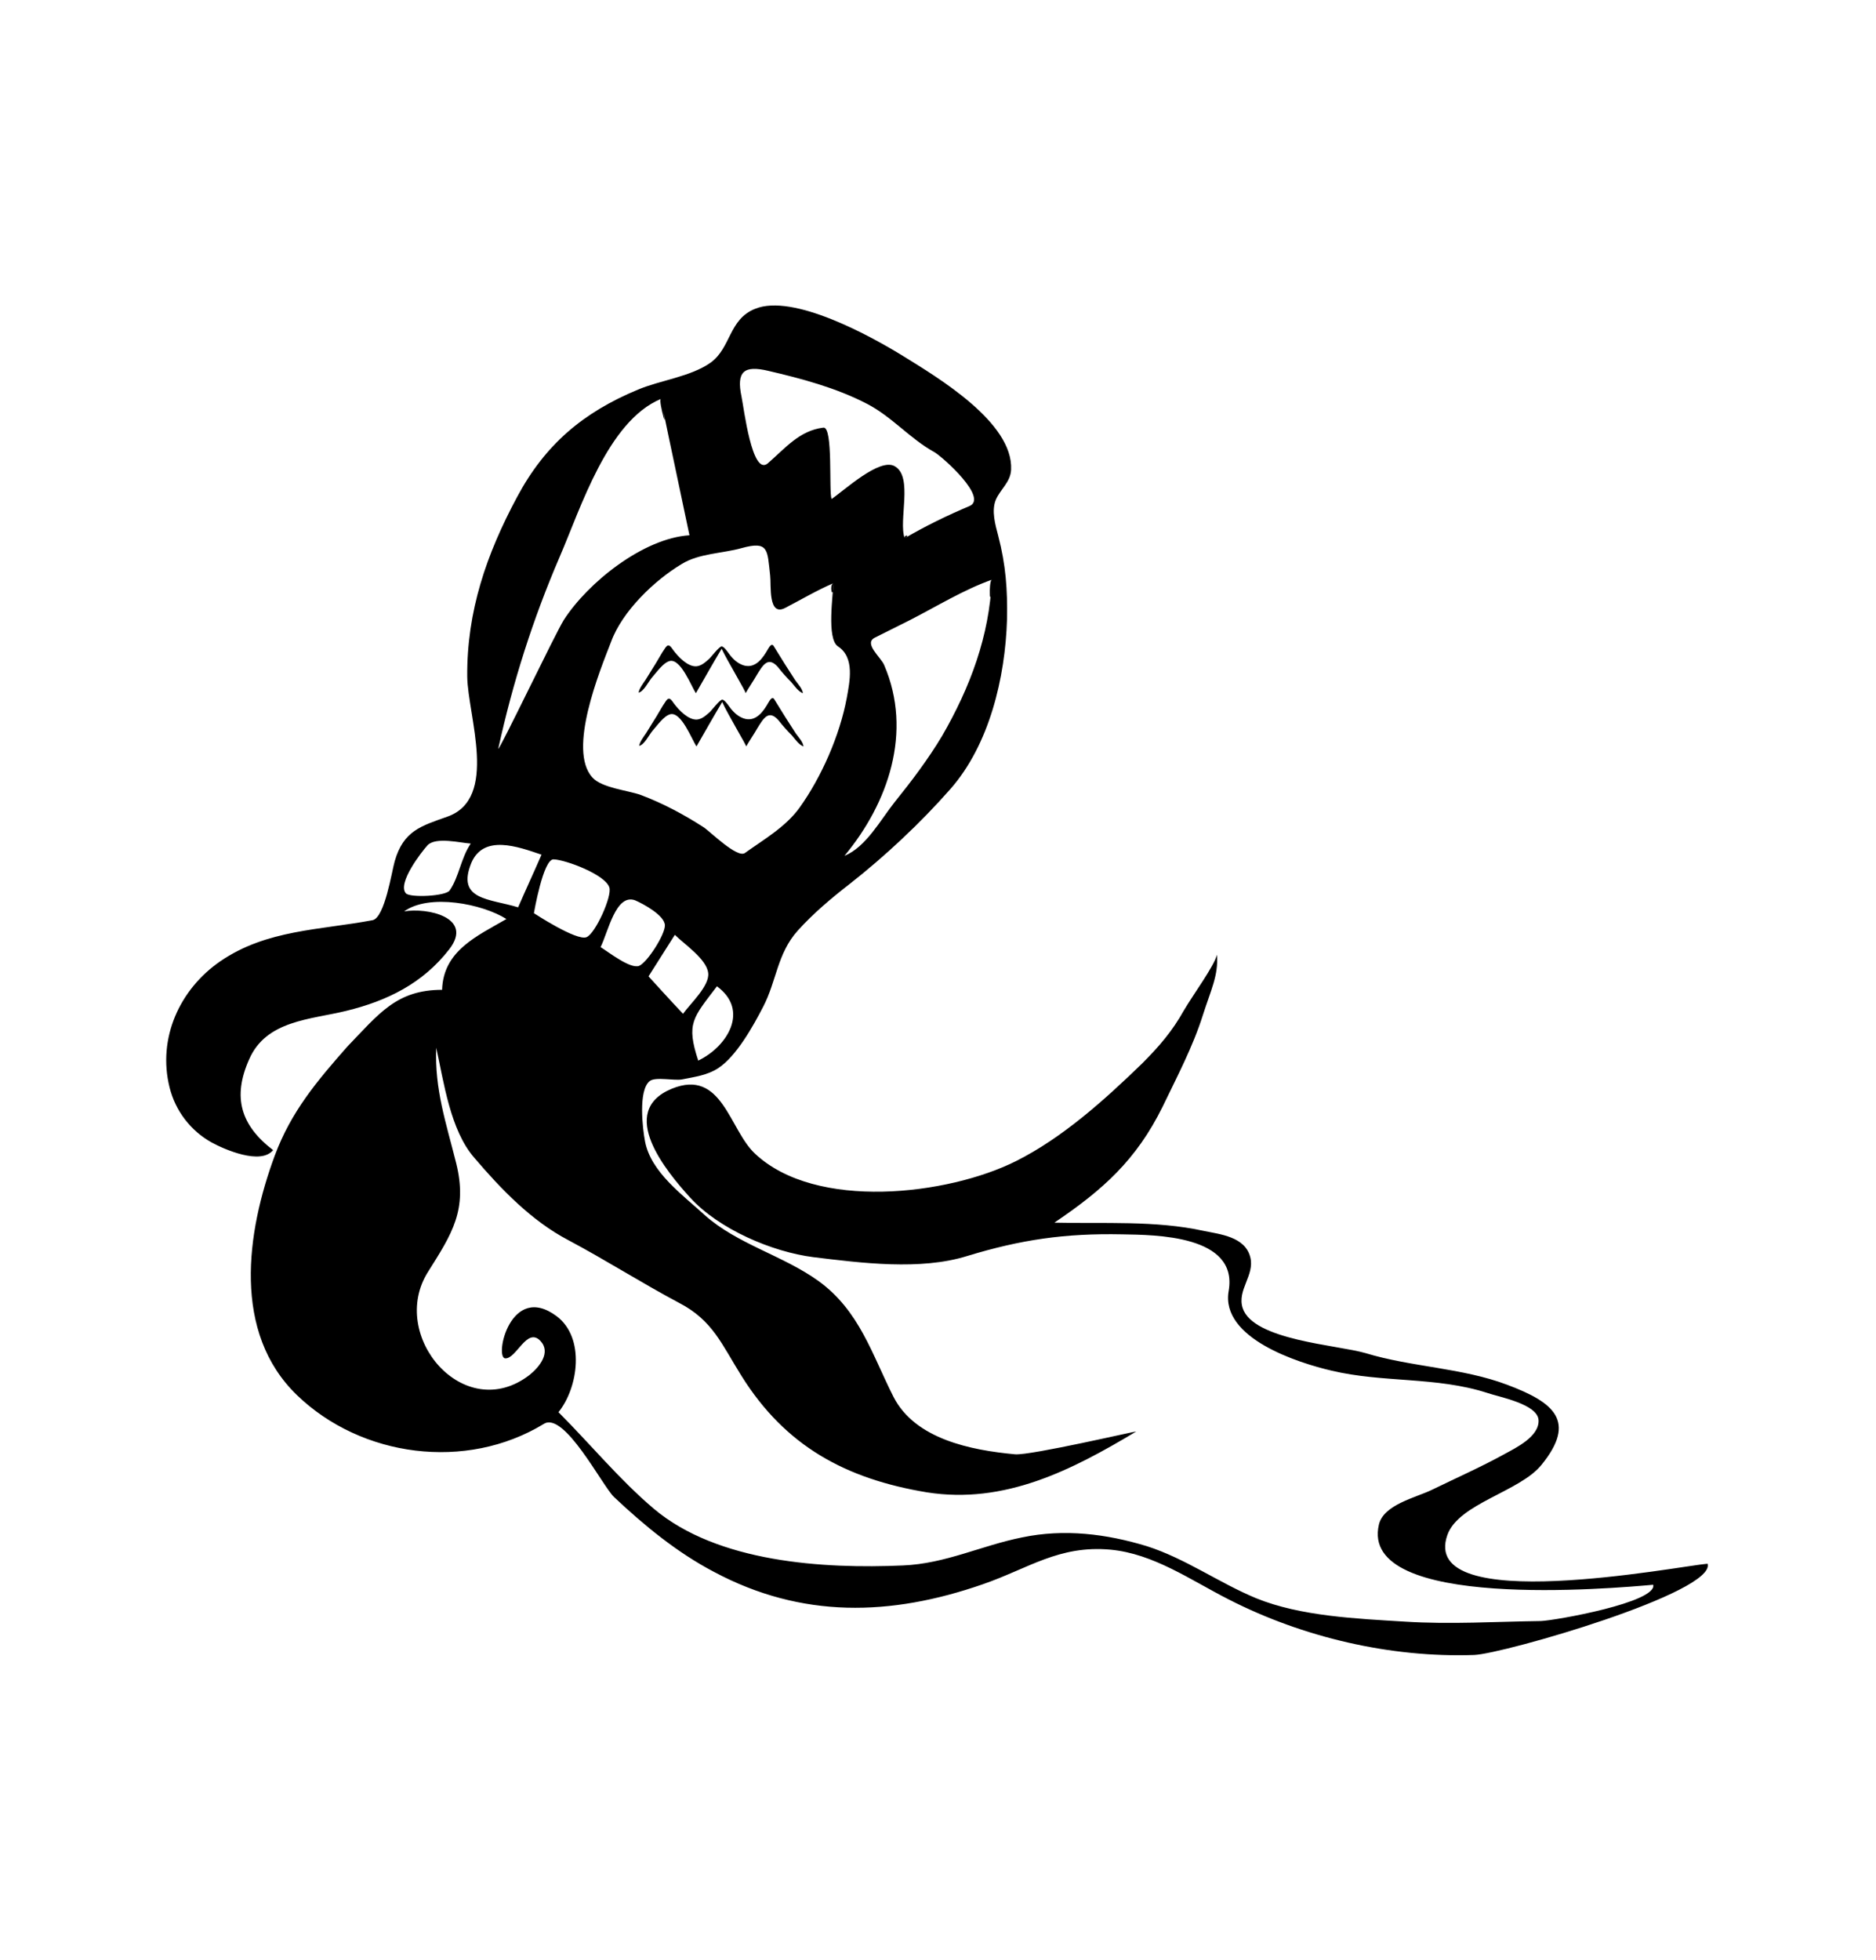 <?xml version="1.0" encoding="utf-8"?>
<!-- Generator: Adobe Illustrator 18.1.1, SVG Export Plug-In . SVG Version: 6.00 Build 0)  -->
<svg version="1.1" xmlns="http://www.w3.org/2000/svg" xmlns:xlink="http://www.w3.org/1999/xlink" x="0px" y="0px"
	 viewBox="0 0 320.8 335" enable-background="new 0 0 320.8 335" xml:space="preserve">
<g id="Layer_1">
</g>
<g id="Layer_2">
	<g>
		<g>
			<path d="M75.6,169.2c0.2-6.7,6-9.2,11-12.1c-4.1-2.6-13.2-4.4-17.5-1.3c3.9-0.7,12,1,7.7,6.5c-4.5,5.8-10.6,8.8-17.6,10.5
				c-6.1,1.5-13.7,1.6-16.6,8.3c-2.9,6.5-1.4,11.3,4.1,15.5c-2.1,2.6-8.3-0.1-10.5-1.3c-3.6-2-6.2-5.4-7.2-9.4
				c-2.1-8.4,1.7-16.8,8.7-21.6c7.9-5.4,17-5.3,26-7c2.1-0.4,3.3-8.4,3.8-10.1c1.5-5.2,4.5-6,9-7.6c8.8-3.1,3.5-17.2,3.4-23.9
				c-0.1-11.2,3.3-21,8.5-30.7c4.8-9,11.3-14.5,20.7-18.4c3.8-1.6,9-2.2,12.4-4.6c3.5-2.5,3.1-7.4,7.6-9.2
				c6.5-2.7,19.9,4.7,25.4,8.1c5.8,3.6,18.8,11.3,18.4,19.4c-0.1,2.1-1.8,3.3-2.6,5.1c-0.8,1.9-0.1,4.3,0.4,6.2
				c1.3,5,1.6,9.2,1.5,14.3c-0.3,9.9-3,21.4-9.7,29c-5.1,5.8-11.2,11.5-17.2,16.2c-3.1,2.4-6.3,5.1-8.9,8c-3.5,3.9-3.6,8.6-5.9,13
				c-1.7,3.3-4.6,8.5-7.7,10.5c-1.8,1.2-4.1,1.5-6.1,1.9c-1.3,0.3-4.6-0.5-5.6,0.3c-2,1.6-1.2,8.2-0.8,10.3c1,5.3,6.5,9.2,10.2,12.6
				c5.6,5,13.4,6.9,19.5,11.3c7,5.1,9.1,12.5,12.8,19.8c3.7,7.2,13.2,9.1,20.8,9.8c2.7,0.2,20.7-4,20.7-3.9
				c-11,6.6-22.5,12.5-35.8,10.4c-13.9-2.3-24.2-7.9-31.7-19.9c-3.4-5.4-4.9-9.5-10.7-12.5c-6.4-3.4-12.5-7.3-18.9-10.7
				c-6.3-3.3-11.5-8.7-16.1-14.1c-4.1-4.7-5.2-12.9-6.5-18.8c-0.3,7.1,1.7,12.9,3.4,19.7c2,8-0.7,12.1-4.8,18.6
				c-6.9,10.9,6.2,26.3,17.4,17.6c1.6-1.3,3.7-3.8,1.8-5.8c-2.3-2.4-4.1,3.1-6,3c-1.9-0.1,0.9-13.1,8.8-7.2
				c4.9,3.7,3.7,12.2,0.3,16.4c5.4,5.4,10.5,11.6,16.3,16.5c10.9,9.2,29,10.3,42.6,9.7c7.3-0.3,13.4-3.4,20.4-4.8
				c7.2-1.5,14.4-0.6,21.3,1.5c6.6,2.1,12.4,6.3,18.7,8.9c7.6,3.1,17.3,3.5,25.4,4c7.8,0.5,15.6,0,23.3-0.1
				c2.5-0.1,19.9-3.2,19.2-6.2c-6.7,0.6-50.4,4.5-46.9-10.3c0.8-3.4,6.3-4.6,9-5.9c4.1-2,8.4-3.9,12.4-6.1c2-1.1,6-3,5.9-5.8
				c-0.1-2.8-6.8-4-8.8-4.7c-8.7-2.8-17.8-1.7-26.6-3.8c-5.6-1.3-19-5.5-17.6-13.6c1.7-9.6-12.6-9.6-18.2-9.7
				c-9.8-0.2-17.3,0.9-26.5,3.7c-8,2.5-18.1,1.2-26.3,0.2c-7.1-0.9-16.2-4.8-21.1-10.2c-4-4.4-12.6-14.7-3.1-18.6
				c8.6-3.5,9.8,7,14.2,11.1c10.4,9.8,33,7.1,44.6,1.3c8-4,15.2-10.5,21.6-16.7c3-3,5.2-5.6,7.1-9c1.7-2.9,5.2-7.6,5.7-9.6
				c0.3,3.5-1.1,6.2-2.4,10.3c-1.7,5.4-4.4,10.5-6.9,15.7c-4.5,9.1-10.2,14.2-18.5,19.8c8.4,0.2,17.3-0.4,25.5,1.4
				c2.9,0.6,7.1,1,8,4.5c0.8,3.1-2.3,5.6-1.3,8.7c1.8,5.5,16.2,6.3,21,7.7c7.9,2.4,16.5,2.5,24.2,5.4c8,3,12,6.2,5.9,13.7
				c-3.7,4.6-14.2,6.6-16.1,12c-4.9,14,39.6,5.3,44.5,4.9c1.5,4.9-34.9,15.4-39.9,15.6c-14.3,0.5-29.3-3-42-9.5
				c-6.5-3.3-12.8-7.8-20.2-8.5c-8.8-0.8-14,3.2-21.8,5.9c-15.8,5.5-31,5.9-46-2.1c-6.3-3.3-11.9-7.9-17.1-12.8
				c-2-1.9-8.5-14.7-12-12.5c-13.3,8.1-31.2,5.7-42.2-4.9c-11.1-10.7-8.7-27.8-3.8-41c2.8-7.5,7.2-12.7,12.4-18.6
				C64.8,173.3,67.8,169.2,75.6,169.2C75.6,169.2,75.1,169.2,75.6,169.2z M142.5,99.7c-2.8,1.2-5.5,2.8-8.2,4.2
				c-3,1.6-2.4-3.9-2.6-5.5c-0.5-4.4-0.2-6-4.9-4.7c-3.2,0.9-7.3,0.9-10.2,2.7c-4.7,2.8-10.2,8.1-12.1,13.3
				c-1.9,4.9-7.5,18.5-3.2,23.2c1.6,1.8,6.1,2.2,8.3,3c3.7,1.4,7.3,3.3,10.7,5.5c1.1,0.7,5.8,5.4,7.1,4.4c3.2-2.3,6.9-4.4,9.3-7.7
				c3.8-5.3,6.9-12.4,8.1-18.8c0.5-2.8,1.4-6.9-1.5-8.8C141.3,109.2,142.5,101.5,142.5,99.7C141.7,100,142.5,103.1,142.5,99.7z
				 M113,68.2c-9.1,3.8-13.7,18.7-17.3,27c-4.6,10.7-8,21.4-10.5,32.8c0.3,0.1,9.7-19.6,11.2-22c4.1-6.4,13.6-14,21.5-14.5
				C116.3,83.8,114.6,76,113,68.2C112.5,68.4,114.7,76.1,113,68.2z M154.7,92c3.6-2.1,7.3-3.9,11.1-5.5c3.2-1.4-4.5-8.3-6-9.2
				c-4.2-2.3-7.3-6.1-11.6-8.3c-5.2-2.7-11.2-4.3-16.8-5.6c-4.2-1-5.5,0.1-4.6,4.4c0.4,1.9,1.8,13.7,4.5,11.4c3-2.6,5.4-5.6,9.5-6.1
				c1.7-0.2,0.9,10.9,1.4,12.2c2.1-1.4,8.2-7.1,10.8-5.6C156.2,81.5,153.6,89,154.7,92C155.8,91.4,154.5,91.4,154.7,92z M169.6,99.1
				c-4.8,1.7-9.5,4.6-14,6.9c-2,1-4,2-6,3c-2,1,1.1,3.4,1.6,4.7c4.9,11.4,0.7,23.6-6.8,32.6c3.7-1.5,6.2-6.2,8.6-9.2
				c2.9-3.6,5.7-7.3,8.1-11.3C165.9,117.5,169.2,108.7,169.6,99.1C169,99.3,169.3,105.7,169.6,99.1z M91.3,156.1c0,0,7.3,4.8,9,4.1
				c1.5-0.6,4.4-7,3.9-8.5c-0.7-2.2-7.4-4.7-9.5-4.8C92.9,146.7,91.3,156.1,91.3,156.1L91.3,156.1z M88.6,155.1c1.3-3,2.7-6,4-9
				c-4.1-1.4-9.9-3.5-12,1.4C78,153.9,83.7,153.6,88.6,155.1C89.9,152.2,88.6,155.1,88.6,155.1z M102.7,161.9
				c1.3,0.8,5.1,3.8,6.6,3.2c1.4-0.6,4.4-5.3,4.4-6.9c0-1.7-3.7-3.7-5.1-4.3C105.3,152.7,104,159.3,102.7,161.9
				C104.7,163,102.7,161.9,102.7,161.9z M110.9,166.9c0,0,3.9,4.3,5.9,6.4c1.2-1.7,4.6-4.8,4.3-7c-0.3-2.4-4.1-4.9-5.7-6.5
				C113.9,162.2,112.4,164.5,110.9,166.9C112.8,169,110.9,166.9,110.9,166.9z M80.5,144.2c-1.7-0.1-6-1.2-7.4,0.3
				c-1,1.1-5.2,6.5-3.7,8.2c0.7,0.8,6.9,0.5,7.5-0.5C78.5,149.9,78.8,146.7,80.5,144.2C78.3,144.1,80.5,144.2,80.5,144.2z
				 M119.4,181.3c5-2.4,8.8-8.6,3.2-12.7C118.5,174,117.3,174.9,119.4,181.3C119.4,181.3,118.8,179.3,119.4,181.3z"/>
		</g>
		<g>
			<g>
				<path d="M123.4,110.9c-1.5,2.5-2.9,5-4.4,7.6c-0.8-1.2-2.6-6-4.5-5.5c-1.1,0.3-2.2,1.9-3,2.8c-0.6,0.7-1.4,2.4-2.3,2.6
					c0.1-0.7,0.8-1.6,1.2-2.2c0.6-1,1.2-1.9,1.8-2.9c0.5-0.8,0.9-1.6,1.4-2.3c0.6-1,0.9-0.8,1.5,0.1c0.9,1.2,2.5,2.9,4,2.8
					c0.9-0.1,1.5-0.7,2.2-1.3c0.3-0.3,1.7-2.1,2.1-2.1c0.5,0,1.3,1.4,1.7,1.8c0.6,0.7,1.4,1.3,2.3,1.5c1.9,0.4,3.1-1.4,3.9-2.8
					c0.3-0.5,0.7-1.2,1.1-0.4c0.6,1,1.2,1.9,1.8,2.9c0.6,0.9,1.2,1.9,1.8,2.8c0.5,0.7,1.2,1.4,1.3,2.2c-0.8-0.3-1.4-1.2-2-1.9
					c-0.8-0.8-1.6-1.7-2.3-2.6c-1.7-1.9-2.6-0.2-3.6,1.4c-0.5,0.9-1.4,2.2-1.9,3.1C127.6,118.3,124.4,113,123.4,110.9
					C122,113.4,123.4,110.9,123.4,110.9z"/>
			</g>
			<g>
				<path d="M123.5,120c-1.5,2.5-2.9,5-4.4,7.6c-0.8-1.2-2.6-6-4.5-5.5c-1.1,0.3-2.2,1.9-3,2.8c-0.6,0.7-1.4,2.4-2.3,2.6
					c0.1-0.7,0.8-1.6,1.2-2.2c0.6-1,1.2-1.9,1.8-2.9c0.5-0.8,0.9-1.6,1.4-2.3c0.6-1,0.9-0.8,1.5,0.1c0.9,1.2,2.5,2.9,4,2.8
					c0.9-0.1,1.5-0.7,2.2-1.3c0.3-0.3,1.7-2.1,2.1-2.1c0.5,0,1.3,1.4,1.7,1.8c0.6,0.7,1.4,1.3,2.3,1.5c1.9,0.4,3.1-1.4,3.9-2.8
					c0.3-0.5,0.7-1.2,1.1-0.4c0.6,1,1.2,1.9,1.8,2.9c0.6,0.9,1.2,1.9,1.8,2.8c0.5,0.7,1.2,1.4,1.3,2.2c-0.8-0.3-1.4-1.2-2-1.9
					c-0.8-0.8-1.6-1.7-2.3-2.6c-1.7-1.9-2.6-0.2-3.6,1.4c-0.5,0.9-1.4,2.2-1.9,3.1C127.7,127.5,124.5,122.2,123.5,120
					C122,122.6,123.5,120,123.5,120z"/>
			</g>
		</g>
	</g>
</g>
</svg>
